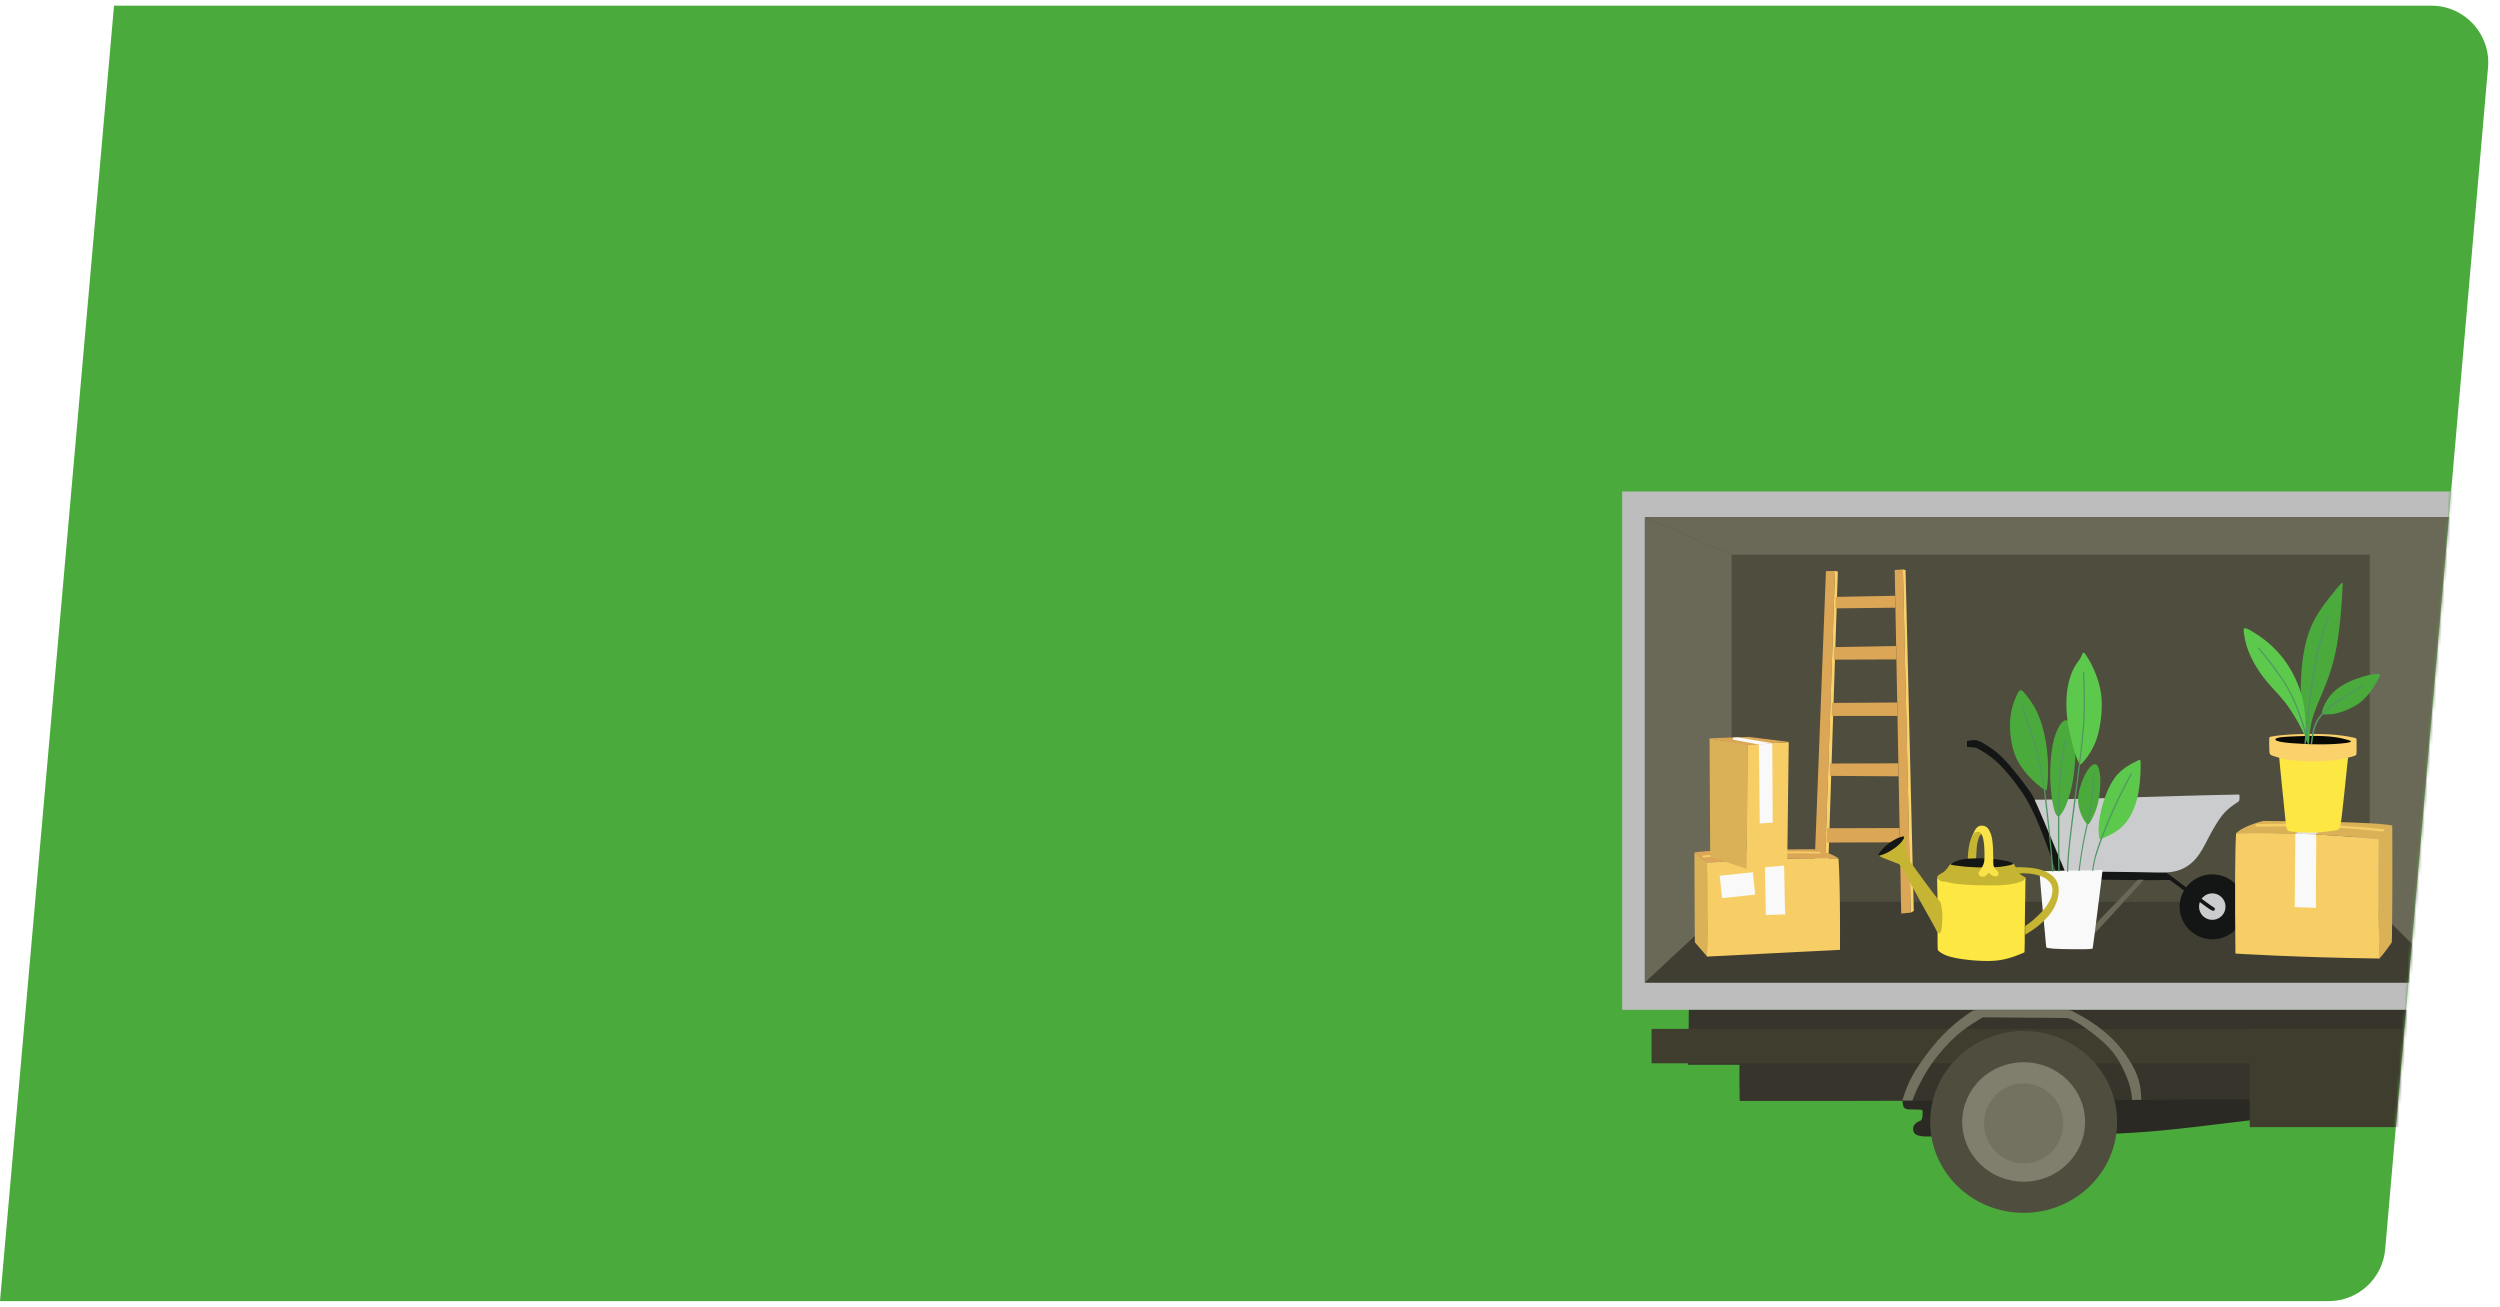 <svg width="880" height="460" fill="none" xmlns="http://www.w3.org/2000/svg"><path d="M839.589 439.734C838.69 450.068 830.038 458 819.665 458H0L40.135 2H855.86c11.73 0 20.942 10.048 19.925 21.734l-36.196 416z" fill="#4AAB3C"/><mask id="a" style="mask-type:alpha" maskUnits="userSpaceOnUse" x="0" y="2" width="876" height="456"><path d="M839.589 439.734C838.69 450.068 830.038 458 819.665 458H0L40.135 2H855.86c11.73 0 20.942 10.048 19.925 21.734l-36.196 416z" fill="#4AAB3C"/></mask><g mask="url(#a)"><path fill-rule="evenodd" clip-rule="evenodd" d="M669.531 384.184c.076 1.752.076 3.809.381 4.952.304 1.143.99 1.295 2.132 1.371 1.218.077 2.893 0 3.807.077.914.076.914.304.914.914 0 .686 0 1.752-.229 2.285-.152.61-.456.686-1.066.915-.609.304-1.446.761-1.827 1.6-.381.838-.305 1.904.304 2.666.61.686 1.752.99 3.503 1.067 1.828.076 4.34 0 15.762-.077 11.422-.076 31.753-.228 46.296-.685 14.544-.534 23.301-1.448 32.438-2.514 9.138-1.067 18.732-2.286 27.641-3.276 8.833-.991 16.904-1.676 25.204-1.676s16.828.838 21.549 1.295c4.721.457 5.635.685 10.432.762 4.721.076 13.249.076 17.513.076 4.264 0 4.341 0 4.341.609v2.438c0 .61.076.61 4.492.533l17.59-.304 4.416-.076v.99c0 .99.076 2.895.152 3.809.077.991.153.991.305 1.067.152.076.305.152 8.452-.305 8.148-.457 24.367-1.371 40.738-3.047 16.371-1.676 32.894-3.962 42.793-5.029 9.896-1.066 13.246-.838 15.386-.685 2.13.152 3.04.228 10.96-.076 7.92-.305 22.77-1.067 30.23-1.372 7.46-.381 7.46-.381 6.78-1.142-.69-.762-1.98-2.286-3.35-3.581-1.37-1.372-2.82-2.514-9.6-8.304-6.77-5.867-18.88-16.38-30.61-22.094-11.72-5.714-22.918-6.552-31.522-6.247-8.528.305-14.315 1.752-20.635 7.009-6.244 5.257-13.021 14.246-17.209 19.808-4.188 5.638-5.863 7.847-14.239 9.142-8.376 1.295-23.453 1.752-31.753-.533-8.3-2.286-9.823-7.238-13.249-8.685-3.427-1.524-8.757.457-35.788.838-27.032.305-75.841-.991-107.441-1.752-31.6-.762-46.068-1.067-55.586-1.296-9.518-.228-14.163-.38-16.828.305-2.665.686-3.427 2.057-3.655 3.581-.076 1.371.076 2.895.076 4.647z" fill="#2B2923"/><path d="M871.621 173H571v182.463h300.621V173z" fill="#BDBDBD"/><path fill-rule="evenodd" clip-rule="evenodd" d="M831.188 386.851c31.372-.077 37.768-.077 40.966-.077h3.198l-.076-.761c-.076-.762-.304-2.362-.609-6.324-.304-4.038-.685-10.437-.837-14.932-.229-4.419-.229-6.857-.229-8.076v-1.218H594.453v1.752c0 1.752-.076 5.18-.076 6.933v1.904c0 .153-.076.534-.076 2.057-.076 1.448-.076 4.114-.153 5.409v1.295h18.199s-.076 0-.076 2.057 0 6.171.076 8.228v2.362c0 .076.076.076 12.488.076 12.488 0 37.387 0 78.049-.152 40.509-.229 96.932-.457 128.304-.533z" fill="#36342B"/><path d="M874.286 362.167H581.355v12.113h292.931v-12.113z" fill="#3F3D2E"/><path d="M859.894 362.167h-67.998v34.588h67.998v-34.588z" fill="#3F3D2E"/><path fill-rule="evenodd" clip-rule="evenodd" d="M673.567 386.317l-.381 1.067h-3.579l.457-1.371c.457-1.372 1.295-4.191 3.427-7.924 2.132-3.733 5.558-8.38 8.528-11.732 2.97-3.352 5.406-5.409 7.386-7.009 2.056-1.6 3.655-2.743 4.493-3.276.837-.533.837-.533 4.112-.533h28.402c2.436 0 2.436 0 3.502.609 1.143.61 3.351 1.752 6.092 3.505 2.741 1.828 5.939 4.19 8.909 7.466 2.97 3.2 5.635 7.314 7.081 10.742 1.447 3.504 1.6 6.399 1.676 7.847l.076 1.447h-3.274l-.077-.914c-.076-.914-.304-2.742-1.066-5.104-.761-2.362-2.132-5.333-3.502-7.695-1.447-2.438-2.97-4.266-5.254-6.399-2.285-2.134-5.407-4.495-7.691-6.019s-3.655-2.133-4.416-2.438c-.762-.305-.914-.228-5.94-.305-4.949 0-14.772-.076-19.721-.152h-4.874l-1.522.914c-1.523.914-4.569 2.743-7.539 5.333-2.97 2.59-5.787 5.866-7.995 8.761-2.132 2.895-3.655 5.409-4.797 7.771-1.295 2.286-2.132 4.419-2.513 5.409z" fill="#737160"/><path d="M712.326 426.924c18.168 0 32.895-14.326 32.895-31.998s-14.727-31.997-32.895-31.997c-18.167 0-32.894 14.325-32.894 31.997s14.727 31.998 32.894 31.998z" fill="#4F4D3E"/><path d="M712.324 415.953c11.944 0 21.626-9.414 21.626-21.027 0-11.613-9.682-21.027-21.626-21.027-11.943 0-21.625 9.414-21.625 21.027 0 11.613 9.682 21.027 21.625 21.027z" fill="#807E6D"/><path fill-rule="evenodd" clip-rule="evenodd" d="M712.325 409.554c7.691 0 13.935-6.324 13.935-14.094 0-7.771-6.244-14.095-13.935-14.095-7.69 0-13.934 6.324-13.934 14.095 0 7.77 6.244 14.094 13.934 14.094z" fill="#737160"/><path fill-rule="evenodd" clip-rule="evenodd" d="M874.668 372.604c.152 8.457.228 9.904.38 10.894.077 1.067.229 1.753.381 2.895.229 1.067.533 2.591.838 3.581.304.991.685 1.6 1.37 2.057.686.457 1.599.762 3.808.762 2.208 0 5.711-.305 10.66-.229 4.949 0 11.269.381 17.133.915 5.863.533 11.193 1.142 15.457 1.98 4.264.838 7.462 1.829 10.204 2.591 2.741.762 4.949 1.295 6.396 1.143 1.446-.077 2.056-.762 2.665-2.057.685-1.219 1.37-3.048 2.436-5.867 1.066-2.819 2.513-6.704 4.417-11.123 1.903-4.418 4.34-9.37 7.767-13.561 3.426-4.266 7.843-7.77 12.868-9.904 5.102-2.133 10.889-2.818 16.524-2.742 5.634.076 11.193.914 15.378 2.285 4.19 1.372 6.93 3.276 8.76 4.876 1.83 1.6 2.74 2.895 3.27 3.505.46.685.46.685.84.457.38-.229 1.07-.61 1.98-1.448.92-.838 2.06-2.057 2.59-2.742.53-.61.53-.61-1.29-2.134-1.83-1.523-5.49-4.494-10.74-6.856s-12.184-4.038-18.428-4.571a49.088 49.088 0 00-16.523 1.371c-4.721 1.295-8.605 3.124-11.879 5.257-3.35 2.133-6.092 4.495-8.147 6.704-2.056 2.209-3.427 4.343-5.026 7.085a600.112 600.112 0 00-4.493 8.304c-1.218 2.286-1.979 3.657-2.436 4.495-.457.838-.686 1.219-.838 1.448-.152.228-.381.381-.914.533-.533.076-1.446.152-7.31.229-5.939.076-16.828.152-22.767.152-6.015 0-7.081-.152-8.376-.609-1.294-.458-2.741-1.219-3.959-2.362-1.219-1.067-2.056-2.514-2.666-4.724-.533-2.209-.685-5.18-.913-11.351-.153-6.171-.305-15.466-.533-25.827-.229-10.361-.457-21.712-.99-37.026-.533-15.313-1.295-34.511-1.752-44.111l-.38-9.599h-12.26c-2.589 0-2.969.076-3.426 1.524-.457 1.447-1.066 4.266-1.142 18.513-.076 14.246.228 39.844.533 60.49.228 20.723.38 36.264.533 44.797z" fill="#4AAB3C"/><path d="M862.713 182.066H578.996v163.797h283.717V182.066z" fill="#4F4D3E"/><path fill-rule="evenodd" clip-rule="evenodd" d="M578.996 345.863V182.066l30.534 13.18v122.2l-30.534 28.417z" fill="#6A6856"/><path fill-rule="evenodd" clip-rule="evenodd" d="M578.996 345.863l30.534-28.417h224.628l28.555 28.417H578.996z" fill="#403E32"/><path fill-rule="evenodd" clip-rule="evenodd" d="M862.713 345.863V182.066l-28.555 13.18v122.2l28.555 28.417zm0-163.797H578.996l30.534 13.18h224.628l28.555-13.18z" fill="#6A6856"/><path fill-rule="evenodd" clip-rule="evenodd" d="M638.084 321.256l4.645-120.22 3.198-.076-4.112 120.219-3.731.077z" fill="#DBA757"/><path fill-rule="evenodd" clip-rule="evenodd" d="M641.814 321.179l4.112-120.219.99.228-3.883 119.382-1.219.609z" fill="#FBD16B"/><path fill-rule="evenodd" clip-rule="evenodd" d="M669.228 321.56l-2.285-120.905 2.894-.228 2.741 120.829-3.35.304z" fill="#DBA757"/><path fill-rule="evenodd" clip-rule="evenodd" d="M672.577 321.256l-2.741-120.829.914.228 2.893 119.991-1.066.61z" fill="#FBD16B"/><path fill-rule="evenodd" clip-rule="evenodd" d="M646.08 214.14l.076-4.038 20.94-.381.076 4.19-21.092.229zm21.321 13.256l-21.778.381-.152 4.419 22.082-.077-.152-4.723zm.38 19.884l-22.92.153-.076 4.571h23.148l-.152-4.724zm.457 21.408l-24.138.076v4.343l24.214.152-.076-4.571zm.38 22.779l-25.509.076-.152 5.029 25.813-.077-.152-5.028z" fill="#DBA757"/><path fill-rule="evenodd" clip-rule="evenodd" d="M778.724 330.626c6.321 0 11.498-5.104 11.498-11.427 0-6.324-5.177-11.428-11.498-11.428-6.32 0-11.497 5.104-11.497 11.428 0 6.247 5.177 11.427 11.497 11.427z" fill="#141515"/><path fill-rule="evenodd" clip-rule="evenodd" d="M778.725 323.77a4.616 4.616 0 004.645-4.648c0-2.514-2.056-4.647-4.645-4.647a4.616 4.616 0 00-4.645 4.647 4.616 4.616 0 004.645 4.648z" fill="#CBCCCD"/><path fill-rule="evenodd" clip-rule="evenodd" d="M776.136 317.218c-2.742-1.981-7.996-5.866-10.661-7.923-2.665-1.981-2.817-2.057-2.969-2.134-.153-.076-.381-.076-6.321-.152l-23.528-.305-5.864-.076-1.751-4.19c-1.751-4.19-5.254-12.571-7.158-17.142-1.979-4.571-2.36-5.333-4.035-7.618-1.599-2.286-4.493-5.943-6.701-8.533-2.284-2.59-3.883-4.038-5.559-5.257-1.675-1.219-3.274-2.209-4.34-2.742-1.142-.534-1.675-.686-2.436-.61-.762 0-1.676.153-2.056.229-.457.076-.381.152-.381.457v1.676s.076 0 .609.076c.457 0 1.371.076 1.904.153.609.076.913.152 1.979.761a41.223 41.223 0 014.645 3.124c1.675 1.371 3.198 2.895 5.026 5.028 1.827 2.133 3.883 4.8 5.635 7.466 1.751 2.743 3.198 5.562 4.797 9.142 1.523 3.581 3.198 8 4.492 11.581 1.295 3.58 2.132 6.323 2.665 7.694.457 1.372.61 1.448 1.066 1.448.457.076 1.371.076 5.559.152 4.188.076 11.726.152 17.666.229 6.015.076 10.432.076 12.716 0h2.513c.152 0 .228.076 2.513 1.752a555.545 555.545 0 008.985 6.628c2.36 1.752 2.741 1.981 3.122 2.133.304.229.609.381.837.305.229 0 .457-.229.533-.457.076-.229-.076-.457-.228-.61-.381-.228-.533-.304-3.274-2.285z" fill="#141515"/><path fill-rule="evenodd" clip-rule="evenodd" d="M752.987 309.675h1.523c.076 0 .076 0-.457.61-.533.609-1.599 1.752-4.416 4.876-2.817 3.123-7.462 8.152-10.127 11.047-2.665 2.895-3.427 3.504-3.96 4.037-.533.534-.99.838-1.523 1.143-.609.305-1.447.533-2.36.61-.99.076-2.132-.077-2.742-.305-.685-.229-.837-.457-.913-.838-.076-.381 0-.762 0-4.419 0-3.581-.076-10.285-.076-13.713v-3.352h1.522v16.151c0 3.352.077 3.581.305 3.733.228.229.685.381 1.218.457.533.076 1.219.076 1.599 0 .457 0 .61-.076 3.808-3.2 3.122-3.199 9.213-9.523 12.411-12.875 3.198-3.352 3.503-3.733 3.655-3.885.153-.153.153-.153.229-.153-.076.076 0 .076.304.076z" fill="#6A6856"/><path fill-rule="evenodd" clip-rule="evenodd" d="M786.796 282.935c-.914.609-2.437 1.676-3.884 3.276-1.447 1.599-2.817 3.809-4.112 6.094-1.294 2.286-2.512 4.8-3.579 6.628-1.066 1.829-2.055 3.124-3.045 4.114a13.5 13.5 0 01-3.275 2.438c-1.142.61-2.284.991-3.35 1.219-1.066.229-1.98.381-3.503.381-1.523.076-3.655 0-8.604-.076s-12.792-.152-17.742-.229c-4.873-.076-6.853-.076-7.843-.076h-.99l-.228-.609c-.229-.61-.762-1.905-1.828-4.343a552.525 552.525 0 00-3.655-8.761c-1.142-2.666-1.827-4.343-2.589-6.095-.761-1.752-1.522-3.58-1.979-4.495l-.381-.914h1.675c1.675 0 5.102-.076 14.315-.305 9.214-.228 24.291-.685 34.57-.99 10.28-.305 15.686-.381 18.504-.457 2.817-.076 2.969-.076 2.969.076.076.152.076.381.076.762s0 .914-.152 1.295c-.152.229-.457.457-1.37 1.067z" fill="#CBCCCD"/><path fill-rule="evenodd" clip-rule="evenodd" d="M719.025 306.628c-1.142 0-1.142 0-1.142.076s0 .305.381 4.724c.38 4.418 1.142 13.18 1.599 17.522.38 4.343.38 4.419.456 4.495.077.076.153.229.914.305.762.152 2.056.228 4.34.305 2.285.076 5.407.076 7.387.076 1.979 0 2.741-.076 3.198-.153.38-.076.457-.076.457-.076l.609-4.495c.533-4.495 1.675-13.484 2.284-18.132.609-4.647.533-4.799.533-4.952 0-.152 0-.076-2.513 0-2.513.077-7.614.077-11.269.153-3.807.152-6.092.152-7.234.152z" fill="#F9F9F9"/><path fill-rule="evenodd" clip-rule="evenodd" d="M716.969 275.926c-1.979-1.676-5.254-4.876-7.233-9.066-1.904-4.267-2.437-9.6-2.132-13.561.304-3.962 1.37-6.476 2.055-8.076.762-1.6 1.067-2.285 1.6-2.285.533 0 1.218.761 2.284 2.133 1.066 1.371 2.437 3.276 3.655 5.942 1.218 2.667 2.208 5.943 2.817 9.447.609 3.428.914 6.933.914 9.98 0 3.048-.152 5.638-.381 6.857-.152 1.219-.38.99-.761.762-.305-.153-.838-.381-2.818-2.133zm10.204-22.399c-1.066.076-2.132 1.448-2.97 3.352-.913 1.905-1.599 4.419-1.979 7.39-.457 2.972-.61 6.476-.533 9.981.152 3.58.533 7.237 1.066 9.446.456 2.21.989 3.048 1.294 3.429.381.381.533.381.99 0 .457-.457 1.142-1.295 1.904-3.048.761-1.676 1.675-4.19 2.36-7.39.685-3.199 1.066-7.009 1.218-10.665.153-3.657-.076-7.009-.685-9.295-.609-2.209-1.599-3.352-2.665-3.2z" fill="#4AAB3C"/><path fill-rule="evenodd" clip-rule="evenodd" d="M731.97 232.196c-.609.914-1.522 1.98-2.36 3.809-.838 1.828-1.599 4.342-1.98 7.314-.38 3.047-.381 6.628.153 10.437.533 3.885 1.675 8.075 2.436 10.742.838 2.666 1.371 3.809 1.751 4.266.381.534.534.381 1.447-.685a25.677 25.677 0 003.655-5.638c1.219-2.59 1.98-5.714 2.437-9.371.457-3.657.533-7.771-.533-11.885-.99-4.037-3.046-7.999-4.264-9.904-1.142-1.904-1.447-1.676-1.675-1.219-.229.534-.457 1.219-1.067 2.134z" fill="#5DC94C"/><path fill-rule="evenodd" clip-rule="evenodd" d="M734.102 272.345c-.99 1.828-1.675 3.809-2.132 5.561-.457 1.829-.609 3.429-.381 5.029.153 1.599.686 3.123 1.295 4.418.609 1.295 1.294 2.286 1.751 2.667.457.381.685.152 1.371-1.067.685-1.219 1.827-3.428 2.513-6.399.685-2.895.913-6.476.761-9.142-.228-2.667-.838-4.419-1.827-4.419-.99-.076-2.361 1.523-3.351 3.352z" fill="#4AAB3C"/><path fill-rule="evenodd" clip-rule="evenodd" d="M751.158 268.383c-1.523.762-4.112 2.21-6.244 4.724-2.056 2.514-3.579 6.171-4.568 9.371-.99 3.199-1.447 6.094-1.599 8.151-.153 2.133.076 3.505.152 4.19.152.686.152.686 1.447.153 1.294-.533 3.807-1.6 5.863-3.276 2.056-1.676 3.655-4.038 4.721-6.628 1.142-2.59 1.751-5.333 2.132-8.304.381-2.972.457-6.095.457-7.695 0-1.6-.153-1.6-.381-1.6-.152 0-.533.152-1.98.914z" fill="#5DC94C"/><path fill-rule="evenodd" clip-rule="evenodd" d="M711.487 248.651c-.076-.076 0-.228.152-.304.076-.076.229 0 .305.152 1.903 5.181 3.731 10.437 5.101 15.389.686 2.438 1.219 4.876 1.752 7.467.457 2.59.914 5.256 1.294 8.456.381 2.666.686 5.714.99 8.609.457 3.885.762 7.618 1.066 10.285.457 4.723.533 6.323.609 7.923 0 .152-.076.229-.228.229-.152 0-.228-.077-.228-.229-.077-1.6-.153-3.2-.61-7.923-.228-2.667-.609-6.4-1.066-10.285-.304-2.895-.685-5.943-.99-8.609a141.3 141.3 0 00-1.294-8.38c-.457-2.514-.99-4.952-1.675-7.39-1.371-4.952-3.274-10.209-5.178-15.39zm15.153 12.114c0-.153.152-.229.229-.153.152 0 .228.153.152.229-.305 2.133-.609 4.266-.914 6.323a88.905 88.905 0 00-.685 6.476c-.152 2.209-.305 4.495-.381 6.933-.076 2.438-.152 4.952-.152 7.695 0 5.485 0 11.884.076 18.284 0 .152-.076.228-.228.228-.153 0-.229-.076-.229-.228-.076-6.4-.152-12.723-.076-18.284 0-2.743.076-5.333.152-7.695.076-2.438.229-4.724.381-6.933.152-2.209.457-4.419.761-6.552.229-2.133.533-4.19.914-6.323zm10.126 11.351c0-.152.077-.228.229-.228.152 0 .228.076.228.228-.152 3.429-.38 6.933-.761 9.904-.381 2.591-.838 4.8-1.371 7.162l-.228 1.143c-.305 1.523-.686 3.123-.99 4.647-.305 1.371-.533 2.742-.762 4.038-.456 2.742-.761 5.104-1.066 7.39 0 .152-.152.228-.228.152-.152 0-.229-.152-.152-.229.304-2.361.609-4.647 1.066-7.39.228-1.295.457-2.666.761-4.114.305-1.599.685-3.199.99-4.647l.228-1.143c.533-2.361 1.066-4.571 1.371-7.161.305-2.819.533-6.247.685-9.752zm13.251.153c.076-.076.153-.153.305-.076.076.076.152.152.076.304-.99 1.829-1.904 3.657-2.893 5.562-.99 1.904-1.904 3.733-2.742 5.637-.837 1.829-1.675 3.657-2.36 5.41-.838 1.98-1.599 3.809-2.208 5.485-.61 1.6-1.066 2.971-1.523 4.19-.381 1.219-.686 2.286-.99 3.2-.229.914-.381 1.676-.533 2.438-.153.685-.229 1.371-.305 1.981 0 .152-.152.228-.228.152-.153 0-.229-.152-.153-.229.077-.609.153-1.295.305-2.057a50.08 50.08 0 01.533-2.438c.228-.914.533-1.98.99-3.276.381-1.218.914-2.666 1.523-4.266.609-1.676 1.37-3.581 2.208-5.561.762-1.753 1.523-3.581 2.361-5.409.913-1.905 1.827-3.81 2.817-5.638a191.796 191.796 0 012.817-5.409zm-16.83-35.426c0-.153.077-.229.229-.229.152 0 .228.076.228.229.153 5.257.381 10.589.153 15.922-.153 2.667-.381 5.333-.686 8.381-.304 2.971-.761 6.247-1.218 10.208l-.381 3.2c-.913 7.238-2.056 15.618-2.665 21.103-.685 6.248-.761 8.609-.837 10.971 0 .152-.077.229-.229.229-.152 0-.228-.077-.228-.229.076-2.362.152-4.723.837-10.971.609-5.409 1.676-13.865 2.665-21.103l.381-3.2c.533-3.885.914-7.161 1.218-10.208.305-2.971.533-5.638.686-8.304.228-5.41.076-10.742-.153-15.999z" fill="#509663"/><path fill-rule="evenodd" clip-rule="evenodd" d="M804.08 320.57l13.782.228-1.066-25.75-13.782.076 1.066 25.446zm23.453-.838l13.706-.457-1.066-24.989-13.706.533 1.066 24.913z" fill="#929293"/><path fill-rule="evenodd" clip-rule="evenodd" d="M842.153 290.629c-2.056 1.981-3.655 3.581-4.798 4.8-14.772-1.6-31.448-2.286-50.255-2.133 1.751-1.676 4.949-3.124 9.594-4.343 27.108.229 42.26.762 45.459 1.676z" fill="#DBB158"/><path fill-rule="evenodd" clip-rule="evenodd" d="M841.924 331.693c-3.046 4.419-4.34 5.638-4.34 5.638-.457-14.323-.533-27.351-.305-41.978a142.865 142.865 0 014.797-4.8c.152 27.808-.152 41.14-.152 41.14z" fill="#DBB158"/><path fill-rule="evenodd" clip-rule="evenodd" d="M837.355 295.429c-.229 12.342-.228 25.37.305 41.978-29.469-.381-50.789-1.752-50.789-1.752-.229-21.713-.153-35.884.228-42.359 16.752-.305 33.504.457 50.256 2.133zm-43.021-4.419c-.229 0-.381-.152-.381-.457 0-.228.152-.457.381-.457 7.234-.229 14.62-.152 22.006.152 7.386.305 14.924.838 22.539 1.6.228 0 .381.229.304.457 0 .229-.152.381-.38.381-7.615-.762-15.077-1.371-22.463-1.6-7.462-.228-14.772-.228-22.006-.076z" fill="#F7CE66"/><path fill-rule="evenodd" clip-rule="evenodd" d="M807.963 293.448c2.513.076 4.949.153 7.234.305.304-.305-.077 18.36 0 25.826 0 0-7.158-.304-7.463-.304l.229-25.827z" fill="#F9F9F9"/><path fill-rule="evenodd" clip-rule="evenodd" d="M815.197 293.753c-4.797-.229-7.234-.305-7.234-.305 4.34-2.819 6.548-4.266 6.548-4.266 3.122.076 4.721.076 4.721.076-2.665 2.971-4.035 4.495-4.035 4.495z" fill="#E1E2E1"/><path fill-rule="evenodd" clip-rule="evenodd" d="M802.632 270.44c.457 4.724 1.294 13.028 1.751 17.37.457 4.343.457 4.648 2.056 4.876 1.599.229 4.873.457 7.995.381 3.046-.076 6.016-.533 7.539-.762 1.523-.228 1.751-.304 2.284-4.571.533-4.266 1.371-12.799 1.828-17.065.457-4.266.457-4.266.457-4.724 0-.457 0-1.295-.762-1.676-.761-.457-2.36-.457-5.863-.457-3.503-.076-8.985-.152-12.259-.228-3.275-.077-4.417-.077-4.874.533-.685.533-.609 1.676-.152 6.323z" fill="#FDE742"/><path fill-rule="evenodd" clip-rule="evenodd" d="M800.197 266.098c.99.305 2.665.914 5.025 1.295 2.361.381 5.33.609 8.3.609 2.97 0 5.863-.152 8.376-.457 2.513-.304 4.645-.838 5.787-1.142 1.142-.305 1.447-.458 1.599-.61.152-.152.229-.305.229-1.295v-3.733c0-.914 0-.914-1.447-1.219-1.447-.305-4.34-.838-8.528-1.067-4.265-.228-9.823-.152-13.478.076-3.655.229-5.483.534-6.396.686-.914.153-.914.229-.914 1.219 0 .991 0 3.048.076 4.038.076 1.143.381 1.295 1.371 1.6z" fill="#FBD16B"/><path fill-rule="evenodd" clip-rule="evenodd" d="M801.947 260.917c1.294.381 4.035.686 7.31.838 3.274.229 7.005.305 10.051.229a69.771 69.771 0 006.548-.457c1.295-.229 1.675-.381 1.675-.534 0-.152-.38-.38-1.675-.685-1.294-.381-3.502-.914-7.157-1.143-3.655-.229-8.681-.076-11.955.076-3.198.153-4.569.305-5.33.61-.686.304-.762.685.533 1.066z" fill="#080902"/><path fill-rule="evenodd" clip-rule="evenodd" d="M811.39 258.86c-.609-2.819-1.447-8.38-1.523-14.856-.076-6.475.609-13.789 2.208-19.351 1.599-5.561 4.112-9.294 6.396-12.342a125.12 125.12 0 015.254-6.552c.99-1.142.99-.99.762 2.895-.229 3.962-.762 11.733-1.828 17.98s-2.665 11.047-4.34 15.161c-1.675 4.19-3.35 7.695-4.264 10.894-.914 3.2-1.066 6.019-1.142 7.466-.076 1.448-.076 1.448-.305 1.448-.228.076-.609.076-1.218-2.743z" fill="#4AAB3C"/><path fill-rule="evenodd" clip-rule="evenodd" d="M811.617 257.489c0-2.438-.076-7.847-1.523-12.951-1.446-5.181-4.188-10.133-7.233-13.79a37.17 37.17 0 00-8.605-7.542c-2.208-1.448-3.35-2.057-3.959-2.057s-.609.533-.381 2.057c.228 1.523.685 4.038 1.904 6.856 1.218 2.895 3.122 6.095 5.254 8.762 2.132 2.742 4.34 4.875 6.244 7.161 1.903 2.209 3.35 4.495 4.644 6.628 1.295 2.133 2.285 4.19 2.894 5.485.609 1.296.761 1.753.761-.609z" fill="#5DC94C"/><path fill-rule="evenodd" clip-rule="evenodd" d="M817.482 249.947c.457-1.524 1.827-4.571 4.569-6.933 2.741-2.362 6.7-3.962 9.594-4.8 2.893-.914 4.645-.99 5.482-.99.838 0 .762.228.457.914-.304.686-.837 1.828-1.903 3.504-1.067 1.677-2.742 3.962-5.026 5.714-2.361 1.753-5.33 2.972-7.538 3.581-2.209.609-3.579.533-4.569.533-.99 0-1.523 0-1.066-1.523z" fill="#4AAB3C"/><path fill-rule="evenodd" clip-rule="evenodd" d="M794.866 228.234c-.076-.076-.076-.229 0-.305a.231.231 0 01.304 0c2.056 2.59 4.188 5.105 6.092 7.771 1.904 2.667 3.731 5.333 5.178 8.152 1.447 2.819 2.589 5.714 3.655 8.685.99 2.971 1.827 6.018 2.665 9.066 0 .152-.076.228-.152.305-.153 0-.229-.077-.305-.153-.838-3.047-1.675-6.018-2.665-8.99-.99-2.971-2.132-5.866-3.579-8.685-1.447-2.818-3.198-5.485-5.178-8.075-1.827-2.667-3.959-5.181-6.015-7.771z" fill="#509663"/><path fill-rule="evenodd" clip-rule="evenodd" d="M819.612 216.578c.076-.153.153-.153.305-.153.152.077.152.153.152.305-.685 1.676-1.294 3.428-1.903 5.257a99.685 99.685 0 00-1.828 6.399c-.533 2.286-1.066 4.8-1.447 7.543-.533 3.123-.99 6.475-1.446 9.599-.762 5.79-1.295 10.971-1.752 16.075 0 .152-.152.228-.304.228-.153 0-.229-.152-.229-.304.533-5.181.99-10.361 1.752-16.151.38-3.124.913-6.476 1.446-9.6.457-2.666.99-5.256 1.523-7.542a103.242 103.242 0 011.828-6.476c.609-1.752 1.294-3.504 1.903-5.18zm12.26 24.379c.153-.076.229 0 .305.076.076.152 0 .229-.076.305-3.198 1.981-6.396 3.885-8.833 5.561-1.218.838-2.208 1.6-3.122 2.286-.914.685-1.599 1.447-2.284 2.133a10.799 10.799 0 00-1.675 2.133 13.539 13.539 0 00-1.143 2.362c-.609 1.752-.837 3.809-1.142 5.866 0 .152-.152.229-.304.229-.153 0-.229-.153-.229-.305.305-2.057.533-4.19 1.142-5.942.305-.915.686-1.753 1.219-2.515a11.794 11.794 0 011.751-2.209c.685-.686 1.447-1.447 2.284-2.133a41.495 41.495 0 013.122-2.362c2.589-1.524 5.787-3.504 8.985-5.485z" fill="#509663"/><path fill-rule="evenodd" clip-rule="evenodd" d="M631.687 322.855l-12.716.229.837-19.656 12.64.076-.761 19.351zm-21.549-.685l-12.716-.305.837-18.97 12.641.457-.762 18.818z" fill="#929293"/><path fill-rule="evenodd" clip-rule="evenodd" d="M596.432 300.076c1.903 1.524 3.426 2.743 4.492 3.657 13.554-1.219 29.012-1.752 46.296-1.524-1.675-1.295-4.568-2.361-8.832-3.276-25.052.077-38.987.458-41.956 1.143z" fill="#DBA757"/><path fill-rule="evenodd" clip-rule="evenodd" d="M596.584 331.693l4.34 5.028a594.748 594.748 0 000-32.988c-1.447-1.219-2.969-2.514-4.492-3.657.076 21.103.152 31.617.152 31.617z" fill="#DBB158"/><path fill-rule="evenodd" clip-rule="evenodd" d="M600.848 303.733c.304 9.371.304 20.341 0 32.988 31.219-1.6 46.829-2.362 46.829-2.362.076-16.456-.152-27.198-.533-32.15-15.458-.228-30.839.305-46.296 1.524zm39.671-3.276c.152 0 .304-.152.304-.305a.327.327 0 00-.304-.304c-6.701-.153-13.478-.153-20.255.076-6.853.228-13.782.609-20.711 1.219-.153 0-.305.152-.305.381 0 .152.152.304.381.304 7.005-.609 13.858-.99 20.711-1.219 6.701-.304 13.478-.304 20.179-.152z" fill="#F7CE66"/><path fill-rule="evenodd" clip-rule="evenodd" d="M627.955 302.286c-2.361.076-4.569.152-6.625.228-.304-.228.229 13.942.229 19.58 0 0 6.624-.229 6.929-.229-.152 0-.305-6.476-.533-19.579z" fill="#F9F9F9"/><path fill-rule="evenodd" clip-rule="evenodd" d="M621.255 302.514l6.624-.228a372.063 372.063 0 01-6.091-3.276c-2.894.076-4.341.076-4.341.076 2.589 2.285 3.808 3.428 3.808 3.428z" fill="#E1E2E1"/><path d="M616.995 307.022l-11.661 1.24.837 7.879 11.661-1.24-.837-7.879z" fill="#F9F9F9"/><path fill-rule="evenodd" clip-rule="evenodd" d="M614.859 305.866l-12.869-4.342-.228-41.597 13.325 2.133-.228 43.806z" fill="#DBB158"/><path fill-rule="evenodd" clip-rule="evenodd" d="M614.859 305.866l.229-43.806 14.544-.838-.533 43.349-14.24 1.295z" fill="#F7CE66"/><path fill-rule="evenodd" clip-rule="evenodd" d="M629.631 261.146l-14.544 1.219-13.325-2.514 13.858-.458 14.011 1.753z" fill="#DBA757"/><path fill-rule="evenodd" clip-rule="evenodd" d="M623.844 261.603l-4.721.457.305 27.807 4.568-.304-.152-27.96z" fill="#F9F9F9"/><path fill-rule="evenodd" clip-rule="evenodd" d="M619.124 262.06l4.721-.457-12.107-2.057-1.752.076.076.762 9.062 1.676z" fill="#F9F9F9"/><path fill-rule="evenodd" clip-rule="evenodd" d="M692.68 302.133c0-1.066.153-2.819.457-4.495.305-1.6.838-3.123 1.371-4.038.533-.914 1.066-1.371 1.294-1.599.229-.229.229-.229.609-.077.381.153 1.143.458 1.523.686.381.229.457.305.457.457 0 .076-.152.153-.457.305-.304.152-.761.305-1.142.99-.381.686-.685 1.829-.914 3.352-.152 1.524-.228 3.505-.304 4.419-.076.991-.153.991-.533 1.067-.305 0-.914.076-1.371.152-.457.153-.685.381-.837.305-.153 0-.229-.381-.153-1.524zm-10.507 7.314c.305.305.914.686 2.056 1.067 1.142.38 2.741.685 5.026 1.066 2.208.305 5.101.686 8.071.762 2.97.076 6.015 0 8.3-.229 2.284-.228 3.807-.533 4.873-.838 1.066-.304 1.599-.609 1.98-.838.381-.304.457-.533.533-.838.076-.304.076-.609-.229-.838-.304-.228-.837-.381-1.37-.838-.457-.381-.838-.99-1.295-1.676a64.812 64.812 0 00-1.066-1.828c-.228-.381-.304-.457-.685-.381-.305.076-.838.228-1.98.457s-2.893.457-5.254.533c-2.36.076-5.33 0-7.69-.152-2.285-.152-3.884-.305-4.95-.457-.99-.153-1.447-.305-1.675-.305-.228 0-.305.076-.685.533-.305.457-.914 1.295-1.447 1.829-.533.533-1.142.838-1.523 1.066-.457.229-.685.457-.914.61-.152.152-.304.305-.304.457-.076.305-.076.533.228.838z" fill="#C6B532"/><path fill-rule="evenodd" clip-rule="evenodd" d="M689.558 304.8c-.914-.077-1.142-.153-1.447-.153-.304-.076-.685-.152-.914-.152-.228-.076-.38-.076-.456-.076-.077 0-.153 0-.077-.076.076-.077.229-.305.686-.61.457-.305 1.294-.609 2.132-.914.837-.229 1.751-.381 2.893-.533a70.307 70.307 0 014.493-.153c1.751 0 3.731.153 5.33.305 1.599.152 2.893.381 3.96.609 1.066.229 1.903.534 2.208.762.38.229.304.305.152.381-.152.076-.381.153-.914.305s-1.446.305-2.36.457c-.914.152-1.828.229-3.122.305-1.295.076-3.046.076-4.569.076-1.523 0-2.817-.076-4.188-.152-1.37-.077-2.893-.229-3.807-.381z" fill="#141515"/><path fill-rule="evenodd" clip-rule="evenodd" d="M695.422 292.991c.228-.152.533-.229.838-.152.304 0 .609.076.913.381.305.304.533.838.762 1.447.228.686.304 1.448.457 2.514.076 1.067.152 2.362.152 3.581 0 1.219 0 2.362-.305 3.276-.304.914-.837 1.676-1.218 2.285-.381.534-.533.838-.533 1.143 0 .305.152.61.457.838.304.229.685.305 1.066.305s.685-.076.914-.305c.304-.228.533-.533.685-.685a2.01 2.01 0 01.305-.381c.076-.077.076-.077.304.152.229.152.533.533 1.066.762.457.228 1.066.381 1.447.305.381-.077.609-.305.685-.61.076-.305.076-.609 0-.838-.152-.229-.381-.457-.609-.686a2.856 2.856 0 01-.761-.914c-.229-.381-.381-.686-.381-1.371-.076-.686 0-1.6-.076-3.124 0-1.523-.076-3.504-.305-5.18-.228-1.6-.685-2.819-1.218-3.657-.457-.762-.99-1.143-1.523-1.295-.533-.153-1.066-.229-1.599-.077-.533.153-.99.458-1.295.839-.38.457-.609.99-.837 1.447-.229.533-.381.99-.457 1.219-.076.229-.076.229 0 .076.076-.152.228-.533.457-.762.076-.304.381-.457.609-.533z" fill="#F9E349"/><path fill-rule="evenodd" clip-rule="evenodd" d="M683.238 310.056c-.305-.152-.533-.304-.686-.38-.152-.077-.228-.229-.38-.305-.076-.076-.229-.153-.229-.305-.076-.076-.076-.229-.076-.229v.915c0 .99.076 2.971.152 7.161v13.866c0 3.276.077 3.504.153 3.657.076.152.228.38.837.761.61.457 1.752 1.143 3.884 1.676 2.056.534 5.101.991 8.3 1.219 3.198.229 6.472.305 9.365-.228 2.894-.533 5.407-1.524 6.701-2.057 1.295-.533 1.371-.61 1.371-.686l.076-3.504c0-3.505.076-10.438.152-14.78.076-4.343.076-6.019.076-6.857v-.838l-.076.153c-.076.152-.304.533-1.142.914-.914.381-2.513.838-4.264 1.066-1.751.229-3.807.381-6.472.381-2.742 0-6.168-.076-8.757-.228-2.513-.153-4.188-.381-5.33-.61-1.142-.228-1.828-.381-2.361-.533a2.195 2.195 0 01-1.294-.229z" fill="#FDE742"/><path fill-rule="evenodd" clip-rule="evenodd" d="M662.298 300.381c-.838.762-.914.838-.838.914.076.076.153.076 1.066.533.914.381 2.665 1.067 3.808 1.524 1.142.457 1.751.61 2.208.914.457.305.761.838 2.056 3.276a861.706 861.706 0 015.711 10.361c1.979 3.581 3.655 6.476 4.492 8.076.914 1.676 1.066 2.133 1.295 2.362.228.228.456.228.685.076.228-.152.533-.457.685-1.676.153-1.219.305-3.352.229-4.952-.076-1.676-.305-2.895-.457-3.505-.153-.609-.153-.609-1.295-2.057a206.445 206.445 0 01-5.254-7.009 231.745 231.745 0 01-4.492-6.247c-.838-1.219-.838-1.219-.99-2.361-.152-1.143-.381-3.429-.533-4.648-.152-1.219-.229-1.295-.229-1.295-.076-.076-.076-.076-.761.305s-1.98 1.066-3.427 2.133c-1.522 1.067-3.122 2.514-3.959 3.276z" fill="#C6B532"/><path fill-rule="evenodd" clip-rule="evenodd" d="M669.837 295.657c-.305.458-.761 1.067-1.599 1.829s-2.056 1.6-3.122 2.209c-.99.61-1.827.914-2.437 1.143-.609.229-.989.305-1.218.305-.228 0-.381 0-.304-.229.076-.228.228-.533.761-1.219.533-.685 1.447-1.6 2.36-2.361.914-.762 1.904-1.372 2.742-1.829.837-.457 1.599-.762 2.132-.914.533-.152.761-.152.914-.152.152 0 .228.076.152.304.076.229-.076.457-.381.914z" fill="#141515"/><path fill-rule="evenodd" clip-rule="evenodd" d="M709.889 305.942c.152.305.304.61.456.762.153.229.229.305.305.457.076.077.152.153.152.229 0 .076 0 .076.609 0 .533 0 1.676 0 3.122.152 1.447.153 3.275.534 4.645 1.219a6.14 6.14 0 012.741 2.362c.457.838.533 1.6.533 2.362s-.152 1.523-.456 2.438c-.381.914-.914 1.98-1.676 3.047a19.528 19.528 0 01-2.665 3.047 40.053 40.053 0 01-2.893 2.591c-.838.609-1.371.99-1.599 1.142l-.305.153v3.123l.609-.381c.609-.38 1.904-1.142 3.579-2.437 1.675-1.296 3.731-3.2 5.102-5.257 1.447-2.057 2.208-4.343 2.437-6.247.228-1.905 0-3.505-.838-4.876-.838-1.371-2.284-2.438-3.883-3.124-1.6-.685-3.427-1.066-5.026-1.219-1.599-.152-3.046-.228-3.96-.228h-1.446s0 .076.076.152.152.305.381.533z" fill="#C6B532"/></g></svg>